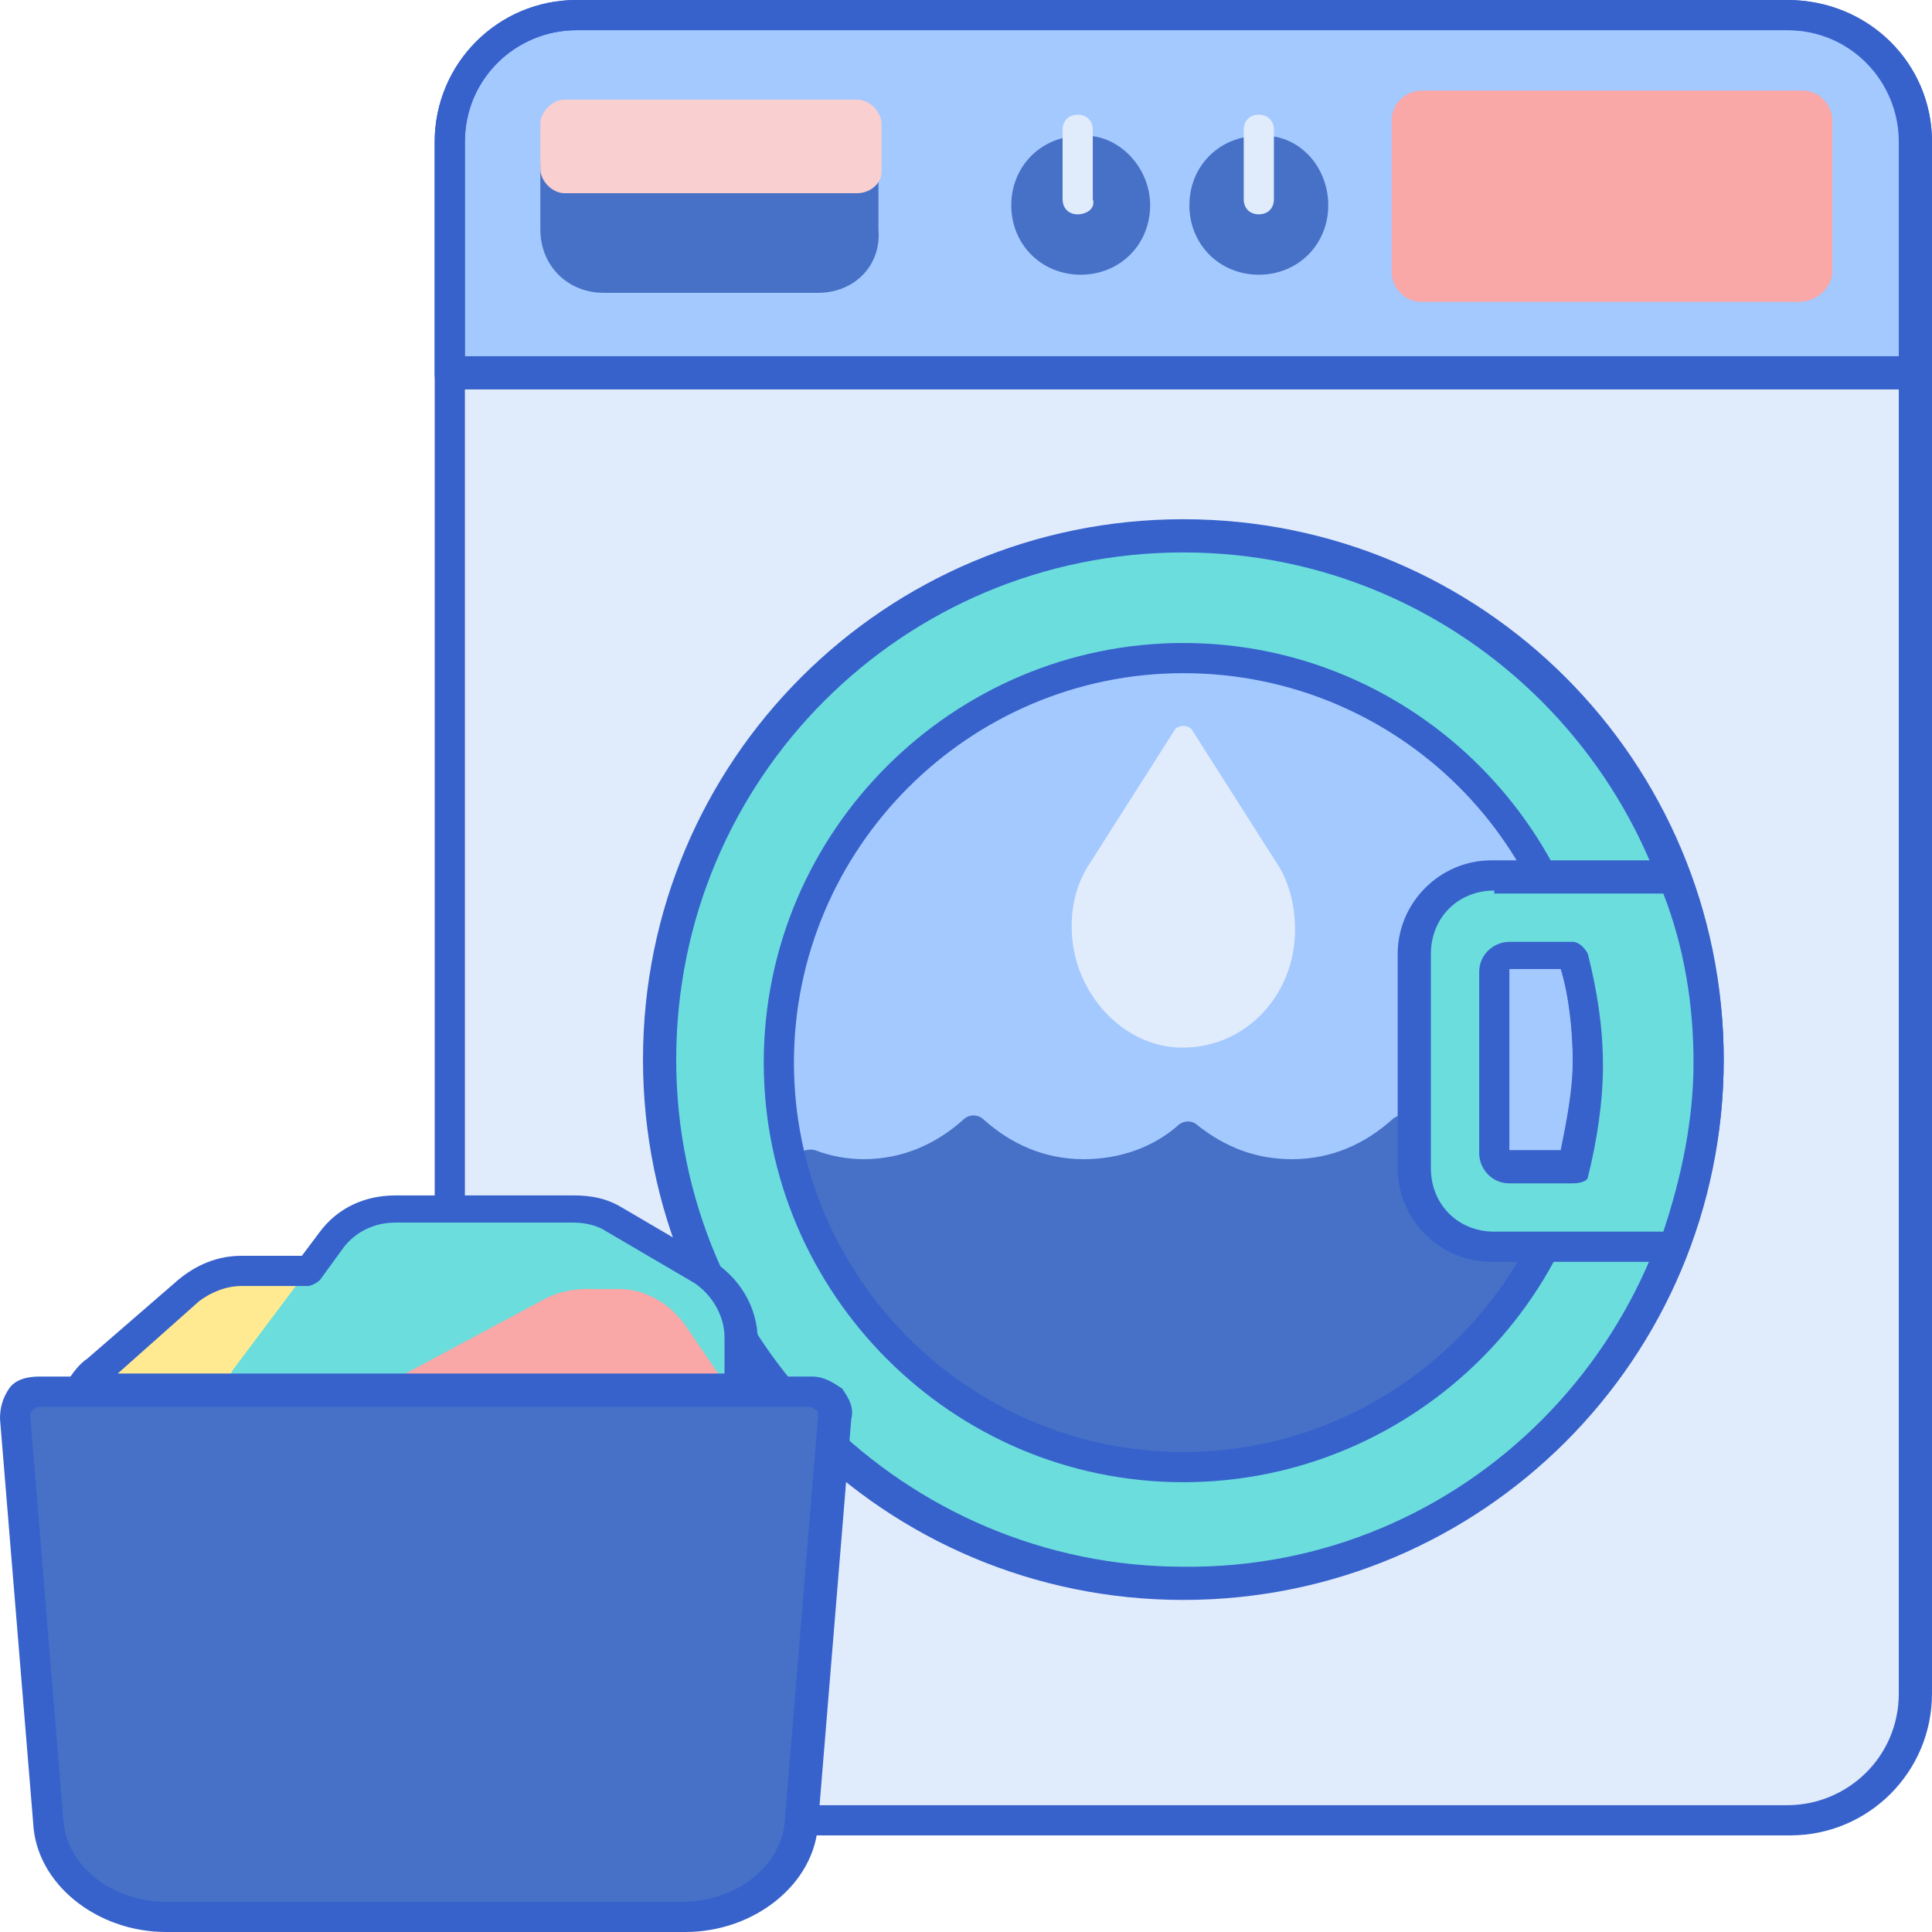 <?xml version="1.0" encoding="utf-8"?>
<!-- Generator: Adobe Illustrator 18.1.1, SVG Export Plug-In . SVG Version: 6.00 Build 0)  -->
<svg version="1.1" id="appliances-icon" xmlns="http://www.w3.org/2000/svg" xmlns:xlink="http://www.w3.org/1999/xlink" x="0px"
	 y="0px" viewBox="0 0 64 64" enable-background="new 0 0 64 64" xml:space="preserve">
<g>
	<path fill="#E0EBFC" d="M59.3,60.3H19.1c-2.3,0-4.2-1.9-4.2-4.2V4.7c0-2.3,1.9-4.2,4.2-4.2h40.1c2.3,0,4.2,1.9,4.2,4.2v51.4
		C63.5,58.4,61.6,60.3,59.3,60.3z"/>
	<path fill="#6BDDDD" d="M56.6,35.1c0,9.6-7.8,17.3-17.4,17.3c-9.6,0-17.4-7.8-17.4-17.3c0-9.6,7.8-17.3,17.4-17.3
		C48.8,17.8,56.6,25.6,56.6,35.1z"/>
	<path fill="#A4C9FF" d="M39.2,48.6c-7.4,0-13.4-6-13.4-13.4c0-7.4,6-13.4,13.4-13.4c7.4,0,13.4,6,13.4,13.4
		C52.6,42.5,46.6,48.6,39.2,48.6z"/>
	<path fill="#4671C6" d="M50.1,38.4c-1.3,0-2.4-0.5-3.3-1.3c-0.2-0.2-0.5-0.2-0.7,0c-0.9,0.8-2,1.3-3.3,1.3c-1.2,0-2.2-0.4-3.1-1.1
		c-0.2-0.2-0.5-0.2-0.7,0c-0.8,0.7-1.9,1.1-3.1,1.1c-1.3,0-2.4-0.5-3.3-1.3c-0.2-0.2-0.5-0.2-0.7,0c-0.9,0.8-2,1.3-3.3,1.3
		c-0.5,0-1.1-0.1-1.6-0.3c-0.4-0.1-0.8,0.2-0.7,0.7c1.6,5.6,6.8,9.8,12.9,9.8c6.1,0,11.2-4.1,12.9-9.7c0.1-0.4-0.2-0.8-0.6-0.7
		C51,38.3,50.6,38.4,50.1,38.4z"/>
	<path fill="#A4C9FF" d="M14.9,4.7v7.6h48.5V4.7c0-2.3-1.9-4.2-4.2-4.2H19.1C16.8,0.5,14.9,2.4,14.9,4.7z"/>
	<path fill="#A4C9FF" d="M59.3,0.5H31.7v11.8h31.8V4.7C63.5,2.4,61.6,0.5,59.3,0.5z"/>
	<path fill="#F9A7A7" d="M59.6,10H47.1c-0.6,0-1-0.5-1-1v-5c0-0.6,0.5-1,1-1h12.6c0.6,0,1,0.5,1,1v5C60.7,9.5,60.2,10,59.6,10z"/>
	<path fill="#4671C6" d="M27.1,9.7H20c-1.2,0-2.1-0.9-2.1-2.1V5.4h11.2v2.2C29.2,8.8,28.3,9.7,27.1,9.7z"/>
	<path fill="#F9CFCF" d="M28.4,6.4h-9.7c-0.4,0-0.8-0.4-0.8-0.8V4.1c0-0.4,0.4-0.8,0.8-0.8h9.7c0.4,0,0.8,0.4,0.8,0.8v1.6
		C29.2,6.1,28.8,6.4,28.4,6.4z"/>
	<path fill="#4671C6" d="M44,6.8c0,1.3-1,2.3-2.3,2.3c-1.3,0-2.3-1-2.3-2.3c0-1.3,1-2.3,2.3-2.3C43,4.4,44,5.5,44,6.8z"/>
	<path fill="#E0EBFC" d="M41.7,7.1c-0.3,0-0.5-0.2-0.5-0.5V4.3c0-0.3,0.2-0.5,0.5-0.5c0.3,0,0.5,0.2,0.5,0.5v2.3
		C42.2,6.9,42,7.1,41.7,7.1z"/>
	<path fill="#4671C6" d="M38.1,6.8c0,1.3-1,2.3-2.3,2.3c-1.3,0-2.3-1-2.3-2.3c0-1.3,1-2.3,2.3-2.3C37,4.4,38.1,5.5,38.1,6.8z"/>
	<path fill="#E0EBFC" d="M35.7,7.1c-0.3,0-0.5-0.2-0.5-0.5V4.3c0-0.3,0.2-0.5,0.5-0.5c0.3,0,0.5,0.2,0.5,0.5v2.3
		C36.3,6.9,36,7.1,35.7,7.1z"/>
	<path fill="#3762CC" d="M39.2,53c-9.9,0-17.9-8-17.9-17.9c0-9.9,8-17.9,17.9-17.9c9.9,0,17.9,8,17.9,17.9C57.1,45,49.1,53,39.2,53z
		 M39.2,18.3c-9.3,0-16.8,7.5-16.8,16.8c0,9.3,7.6,16.8,16.8,16.8C48.5,52,56,44.4,56,35.1C56,25.9,48.5,18.3,39.2,18.3z"/>
	<path fill="#3762CC" d="M39.2,49.1c-7.7,0-13.9-6.3-13.9-13.9c0-7.7,6.3-13.9,13.9-13.9c7.7,0,13.9,6.3,13.9,13.9
		C53.2,42.8,46.9,49.1,39.2,49.1z M39.2,22.3c-7.1,0-12.9,5.8-12.9,12.9c0,7.1,5.8,12.9,12.9,12.9c7.1,0,12.9-5.8,12.9-12.9
		C52.1,28,46.3,22.3,39.2,22.3z"/>
	<path fill="#6BDDDD" d="M55.4,29h-6c-1.4,0-2.6,1.2-2.6,2.6v7.1c0,1.4,1.2,2.6,2.6,2.6h6c0.7-1.9,1.1-4,1.1-6.2
		C56.6,33,56.2,30.9,55.4,29z M52.2,38.7H50c-0.3,0-0.5-0.2-0.5-0.5v-6c0-0.3,0.2-0.5,0.5-0.5h2.1c0.3,1.1,0.5,2.3,0.5,3.5
		C52.6,36.4,52.5,37.6,52.2,38.7z"/>
	<path fill="#3762CC" d="M55.4,41.8h-6c-1.7,0-3.1-1.4-3.1-3.1v-7.1c0-1.7,1.4-3.1,3.1-3.1h6c0.2,0,0.4,0.1,0.5,0.3
		c0.8,2,1.2,4.2,1.2,6.3c0,2.2-0.4,4.3-1.2,6.3C55.8,41.7,55.6,41.8,55.4,41.8z M49.5,29.5c-1.2,0-2.1,0.9-2.1,2.1v7.1
		c0,1.2,0.9,2.1,2.1,2.1h5.6c0.6-1.8,1-3.7,1-5.6c0-1.9-0.3-3.8-1-5.6H49.5z M52.1,39.2H50c-0.6,0-1-0.5-1-1v-6c0-0.6,0.5-1,1-1h2.1
		c0.2,0,0.4,0.2,0.5,0.4c0.3,1.2,0.5,2.4,0.5,3.7c0,1.2-0.2,2.5-0.5,3.7C52.6,39.1,52.4,39.2,52.1,39.2z M50,32.1v6h1.7
		c0.2-1,0.4-2,0.4-3c0-1-0.1-2-0.4-3H50z"/>
	<path fill="#3762CC" d="M59.3,60.8H19.1c-2.6,0-4.7-2.1-4.7-4.7V4.7c0-2.6,2.1-4.7,4.7-4.7h40.1C61.9,0,64,2.1,64,4.7v51.4
		C64,58.7,61.9,60.8,59.3,60.8z M19.1,1c-2,0-3.7,1.6-3.7,3.7v51.4c0,2,1.6,3.7,3.7,3.7h40.1c2,0,3.7-1.6,3.7-3.7V4.7
		c0-2-1.6-3.7-3.7-3.7H19.1z"/>
	<path fill="#3762CC" d="M63.5,12.9H14.9c-0.3,0-0.5-0.2-0.5-0.5V4.7c0-2.6,2.1-4.7,4.7-4.7h40.1C61.9,0,64,2.1,64,4.7v7.6
		C64,12.6,63.8,12.9,63.5,12.9z M15.5,11.8H63V4.7c0-2-1.6-3.7-3.7-3.7H19.1c-2,0-3.7,1.6-3.7,3.7V11.8z"/>
	<path fill="#E0EBFC" d="M36.1,28.6c-0.4,0.6-0.6,1.3-0.6,2.1c0,2.1,1.6,3.9,3.5,4c2.2,0.1,3.9-1.7,3.9-3.9c0-0.8-0.2-1.6-0.6-2.2
		l0,0l-2.8-4.4c-0.1-0.2-0.5-0.2-0.6,0L36.1,28.6C36.1,28.6,36.1,28.6,36.1,28.6L36.1,28.6z"/>
	<path fill="#FFEA92" d="M14.1,46.1h2.3L13,42.9c-0.5-0.5-1.1-0.7-1.8-0.7H8c-0.6,0-1.2,0.2-1.7,0.6l-3,2.6
		c-0.2,0.2-0.4,0.4-0.5,0.7H14.1z"/>
	<path fill="#6BDDDD" d="M14.1,46.1h10.4v-1.7c0-0.9-0.5-1.8-1.3-2.3l-2.9-1.7c-0.4-0.2-0.9-0.4-1.3-0.4h-5.9c-0.8,0-1.6,0.4-2.1,1
		l-3.3,4.4c-0.1,0.2-0.2,0.4-0.3,0.6H14.1z"/>
	<path fill="#F9A7A7" d="M14.1,46.1h10.1l-1.5-2.2c-0.5-0.7-1.3-1.2-2.2-1.2h-1.1c-0.4,0-0.9,0.1-1.3,0.3l-5.6,3L14.1,46.1
		L14.1,46.1z"/>
	<path fill="#4671C6" d="M14.1,46.1H1.3c-0.5,0-0.8,0.4-0.8,0.8l1.1,13.4c0.1,1.8,1.9,3.2,3.9,3.2h17.1c2.1,0,3.8-1.4,3.9-3.2
		l1.1-13.4c0-0.5-0.3-0.8-0.8-0.8H14.1z"/>
	<path fill="#3762CC" d="M22.7,64H5.5c-2.3,0-4.3-1.6-4.4-3.6L0,47c0-0.4,0.1-0.7,0.3-1c0.2-0.3,0.6-0.4,1-0.4h25.6
		c0.4,0,0.7,0.2,1,0.4c0.2,0.3,0.4,0.6,0.3,1l-1.1,13.4C27,62.4,25,64,22.7,64z M1.3,46.6c-0.1,0-0.2,0.1-0.2,0.1
		c0,0-0.1,0.1-0.1,0.2l1.1,13.4C2.2,61.8,3.7,63,5.5,63h17.1c1.8,0,3.3-1.2,3.4-2.7l1.1-13.4c0-0.1,0-0.2-0.1-0.2
		c0,0-0.1-0.1-0.2-0.1H1.3z"/>
	<path fill="#3762CC" d="M24.5,46.6H2.7c-0.2,0-0.4-0.1-0.5-0.3c-0.1-0.2-0.1-0.4,0-0.5c0.2-0.3,0.4-0.6,0.7-0.8l3-2.6
		c0.6-0.5,1.3-0.8,2.1-0.8H10l0.6-0.8c0.6-0.8,1.5-1.2,2.5-1.2h5.9c0.6,0,1.1,0.1,1.6,0.4l2.9,1.7c1,0.6,1.6,1.6,1.6,2.7v1.7
		C25.1,46.4,24.8,46.6,24.5,46.6z M3.9,45.5H24v-1.2c0-0.7-0.4-1.4-1-1.8l-2.9-1.7c-0.3-0.2-0.7-0.3-1.1-0.3h-5.9
		c-0.7,0-1.3,0.3-1.7,0.8l-0.8,1.1c-0.1,0.1-0.3,0.2-0.4,0.2H8c-0.5,0-1,0.2-1.4,0.5L3.9,45.5z"/>
</g>
</svg>
